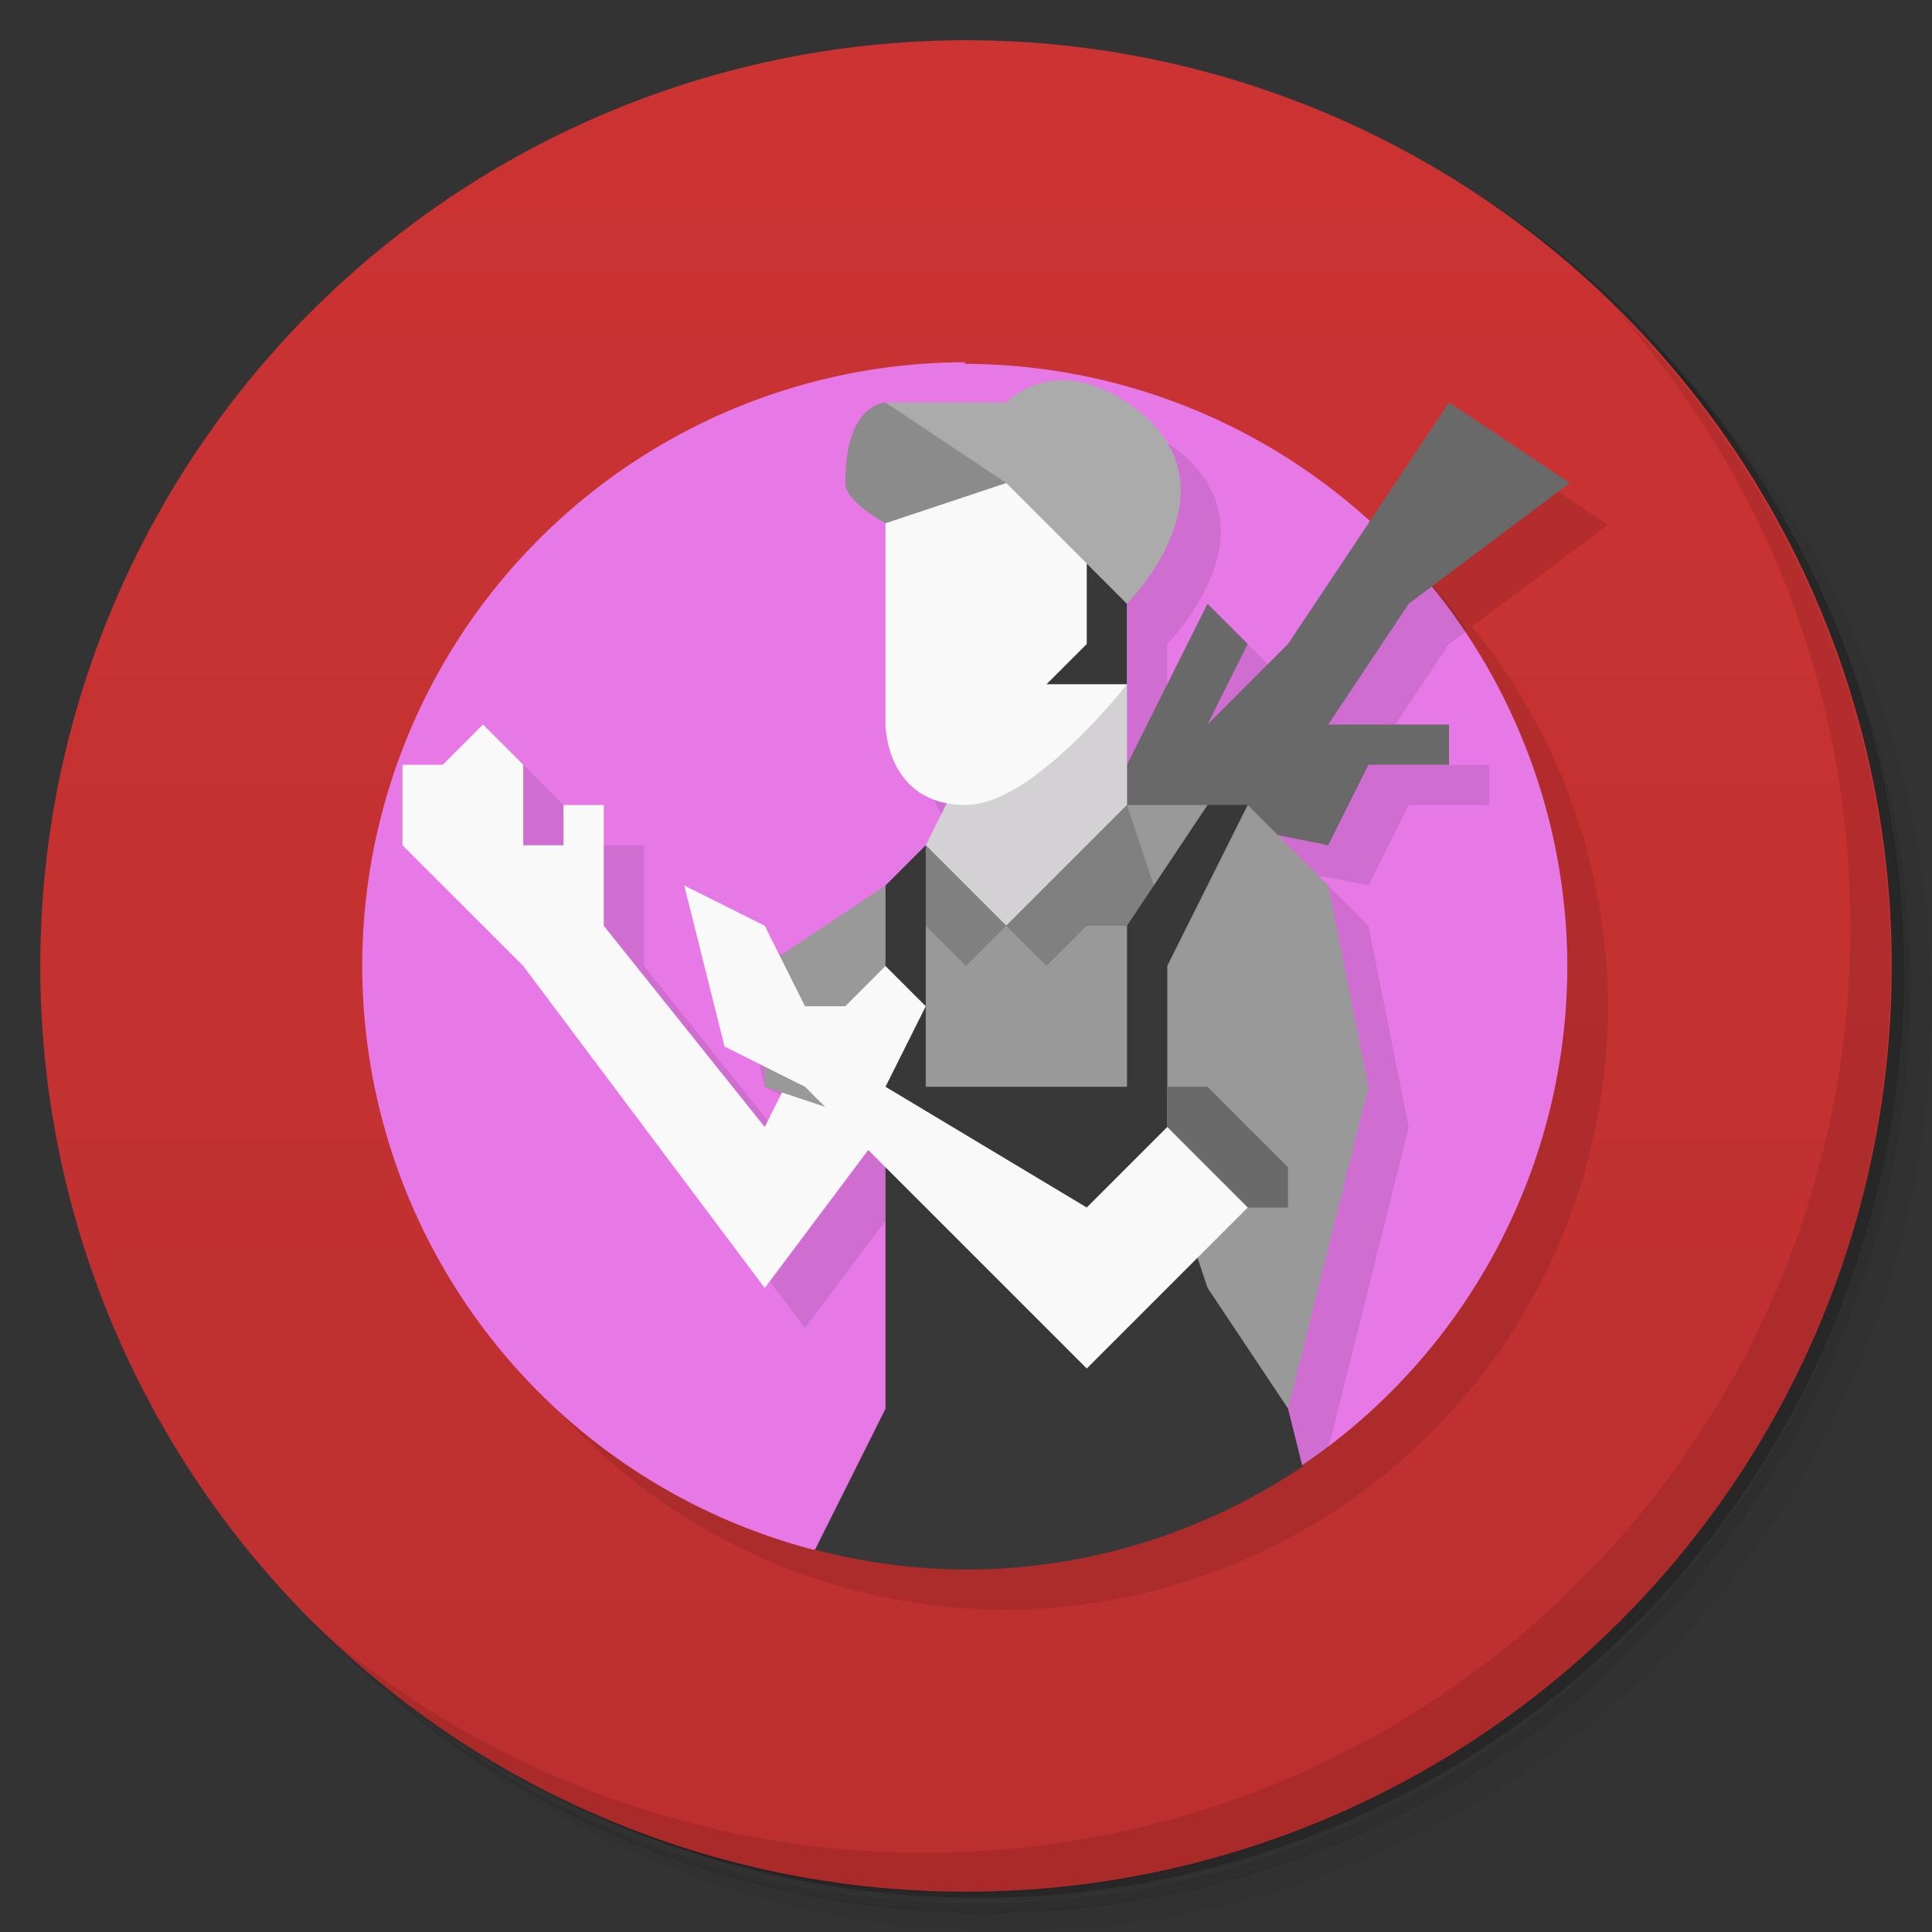 <svg version="1.1" viewBox="0 0 48 48" xmlns="http://www.w3.org/2000/svg">
 <rect x="0" y="0" width="48" height="48" fill="#333333" stroke="none"/>
 <defs>
  <linearGradient id="bg" x2="0" y1="1" y2="47" gradientUnits="userSpaceOnUse">
   <stop style="stop-color:#c33" offset="0"/>
   <stop style="stop-color:#bc2f2f" offset="1"/>
  </linearGradient>
 </defs>
 <path d="m36.3 5c5.86 4.06 9.69 10.8 9.69 18.5 0 12.4-10.1 22.5-22.5 22.5-7.67 0-14.4-3.83-18.5-9.69 1.04 1.82 2.31 3.5 3.78 4.97 4.08 3.71 9.51 5.97 15.5 5.97 12.7 0 23-10.3 23-23 0-5.95-2.26-11.4-5.97-15.5-1.47-1.48-3.15-2.74-4.97-3.78zm4.97 3.78c3.85 4.11 6.22 9.64 6.22 15.7 0 12.7-10.3 23-23 23-6.08 0-11.6-2.36-15.7-6.22 4.16 4.14 9.88 6.72 16.2 6.72 12.7 0 23-10.3 23-23 0-6.34-2.58-12.1-6.72-16.2z" style="opacity:.05"/>
 <path d="m41.3 8.78c3.71 4.08 5.97 9.51 5.97 15.5 0 12.7-10.3 23-23 23-5.95 0-11.4-2.26-15.5-5.97 4.11 3.85 9.64 6.22 15.7 6.22 12.7 0 23-10.3 23-23 0-6.08-2.36-11.6-6.22-15.7z" style="opacity:.1"/>
 <path d="m31.2 2.38c8.62 3.15 14.8 11.4 14.8 21.1 0 12.4-10.1 22.5-22.5 22.5-9.71 0-18-6.14-21.1-14.8a23 23 0 0 0 44.9-7 23 23 0 0 0-16-21.9z" style="opacity:.2"/>
 <circle cx="24" cy="24" r="23" style="fill:url(#bg)"/>
 <path d="m25 10a15 15 0 0 0-15 15 15 15 0 0 0 11.2 14.5 15 15 0 0 0 3.75 0.496 15 15 0 0 0 8.36-2.56 15 15 0 0 0 6.64-12.4 15 15 0 0 0-3.38-9.47l3.38-2.53-3-2-1.93 2.9a15 15 0 0 0-10.1-3.9z" style="opacity:.1"/>
 <path d="m40 7.53c3.71 4.08 5.97 9.51 5.97 15.5 0 12.7-10.3 23-23 23-5.95 0-11.4-2.26-15.5-5.97 4.18 4.29 10 6.97 16.5 6.97 12.7 0 23-10.3 23-23 0-6.46-2.68-12.3-6.97-16.5z" style="opacity:.1"/>
 <path d="m24 9a15 15 0 0 0-15 15 15 15 0 0 0 11.2 14.5l12.1-2.06a15 15 0 0 0 6.64-12.4 15 15 0 0 0-15-15z" style="fill:#e779e7"/>
 <path d="m23 19s0.018 1.64 1.53 1.94l-4.53 3.06-2-1 1 4 1 0.5v1.5l-4-5v-3h-1l-2-2-2 3 3 3 6 8 2.57-3.43 0.428 6.43s9.36 0.44 9.36 0.439c0.222-0.156 0.439-0.318 0.652-0.486l1.99-7.95-1-5-1.25-1.25 1.25 0.25 1-2h2v-1h-3l2-3 0.457-0.342c-0.419-0.62-0.884-1.21-1.39-1.76l-3.07 3.1-1-1-2 4v-4s3-3 0-5z" style="opacity:.1"/>
 <path d="m28 19 2-4 1 1-1 2 2-2 4-6 3 2-4 3-2 3h3v1h-2l-1 2-5-1z" style="fill:#696969"/>
 <path d="m22 28-3 4-6-8-3-3v-2h1l1-1 1 1v2h1v-1h1v3l4 5 1-2z" style="fill:#f9f9f9"/>
 <path d="m23 21 1-2v-1l4-1v3l-3 4z" style="fill-opacity:.976;fill:#d3d3d3"/>
 <path d="m19 27 3 1h5l2 1 1 3 2 3 2-8-1-5-2-2h-3l-3 3-2-2-1 1-3 2z" style="fill:#999"/>
 <path d="m23 21-1 2h1l1 1 1-1 1 1 1-1h2l-1-3-3 3z" style="fill:#808080"/>
 <path d="m30 20-2 3v4h-5v-6l-1 1v13l-1.75 3.5a15 15 0 0 0 3.75 0.496 15 15 0 0 0 8.36-2.56l-0.359-1.44-2-3-1-3v-5l2-4h-1z" style="fill:#383838"/>
 <path d="m31 30-4 4-7-7-2-1-1-4 2 1 1 2h1l1-1 1 1-1 2 5 3 2-2s1-1 2 0 0 2 0 2z" style="fill:#f9f9f9"/>
 <path d="m22 13s-1-0.529-1-1c0-2 1-2 1-2l2 1 2 2z" style="fill:#8b8b8b"/>
 <path d="m24 20c1.67 0 4-3 4-3v-4l-3-1-3 1v5s0 2 2 2z" style="fill:#f9f9f9"/>
 <path d="m22 10h3s1.14-1.24 3 0c3 2 0 5 0 5l-3-3z" style="fill:#ababab"/>
 <path d="m29 28 2 2h1v-1l-2-2h-1z" style="fill:#6a6a6a"/>
 <path d="m27 14v2l-1 1h2v-2z" style="fill:#383838"/>
</svg>
